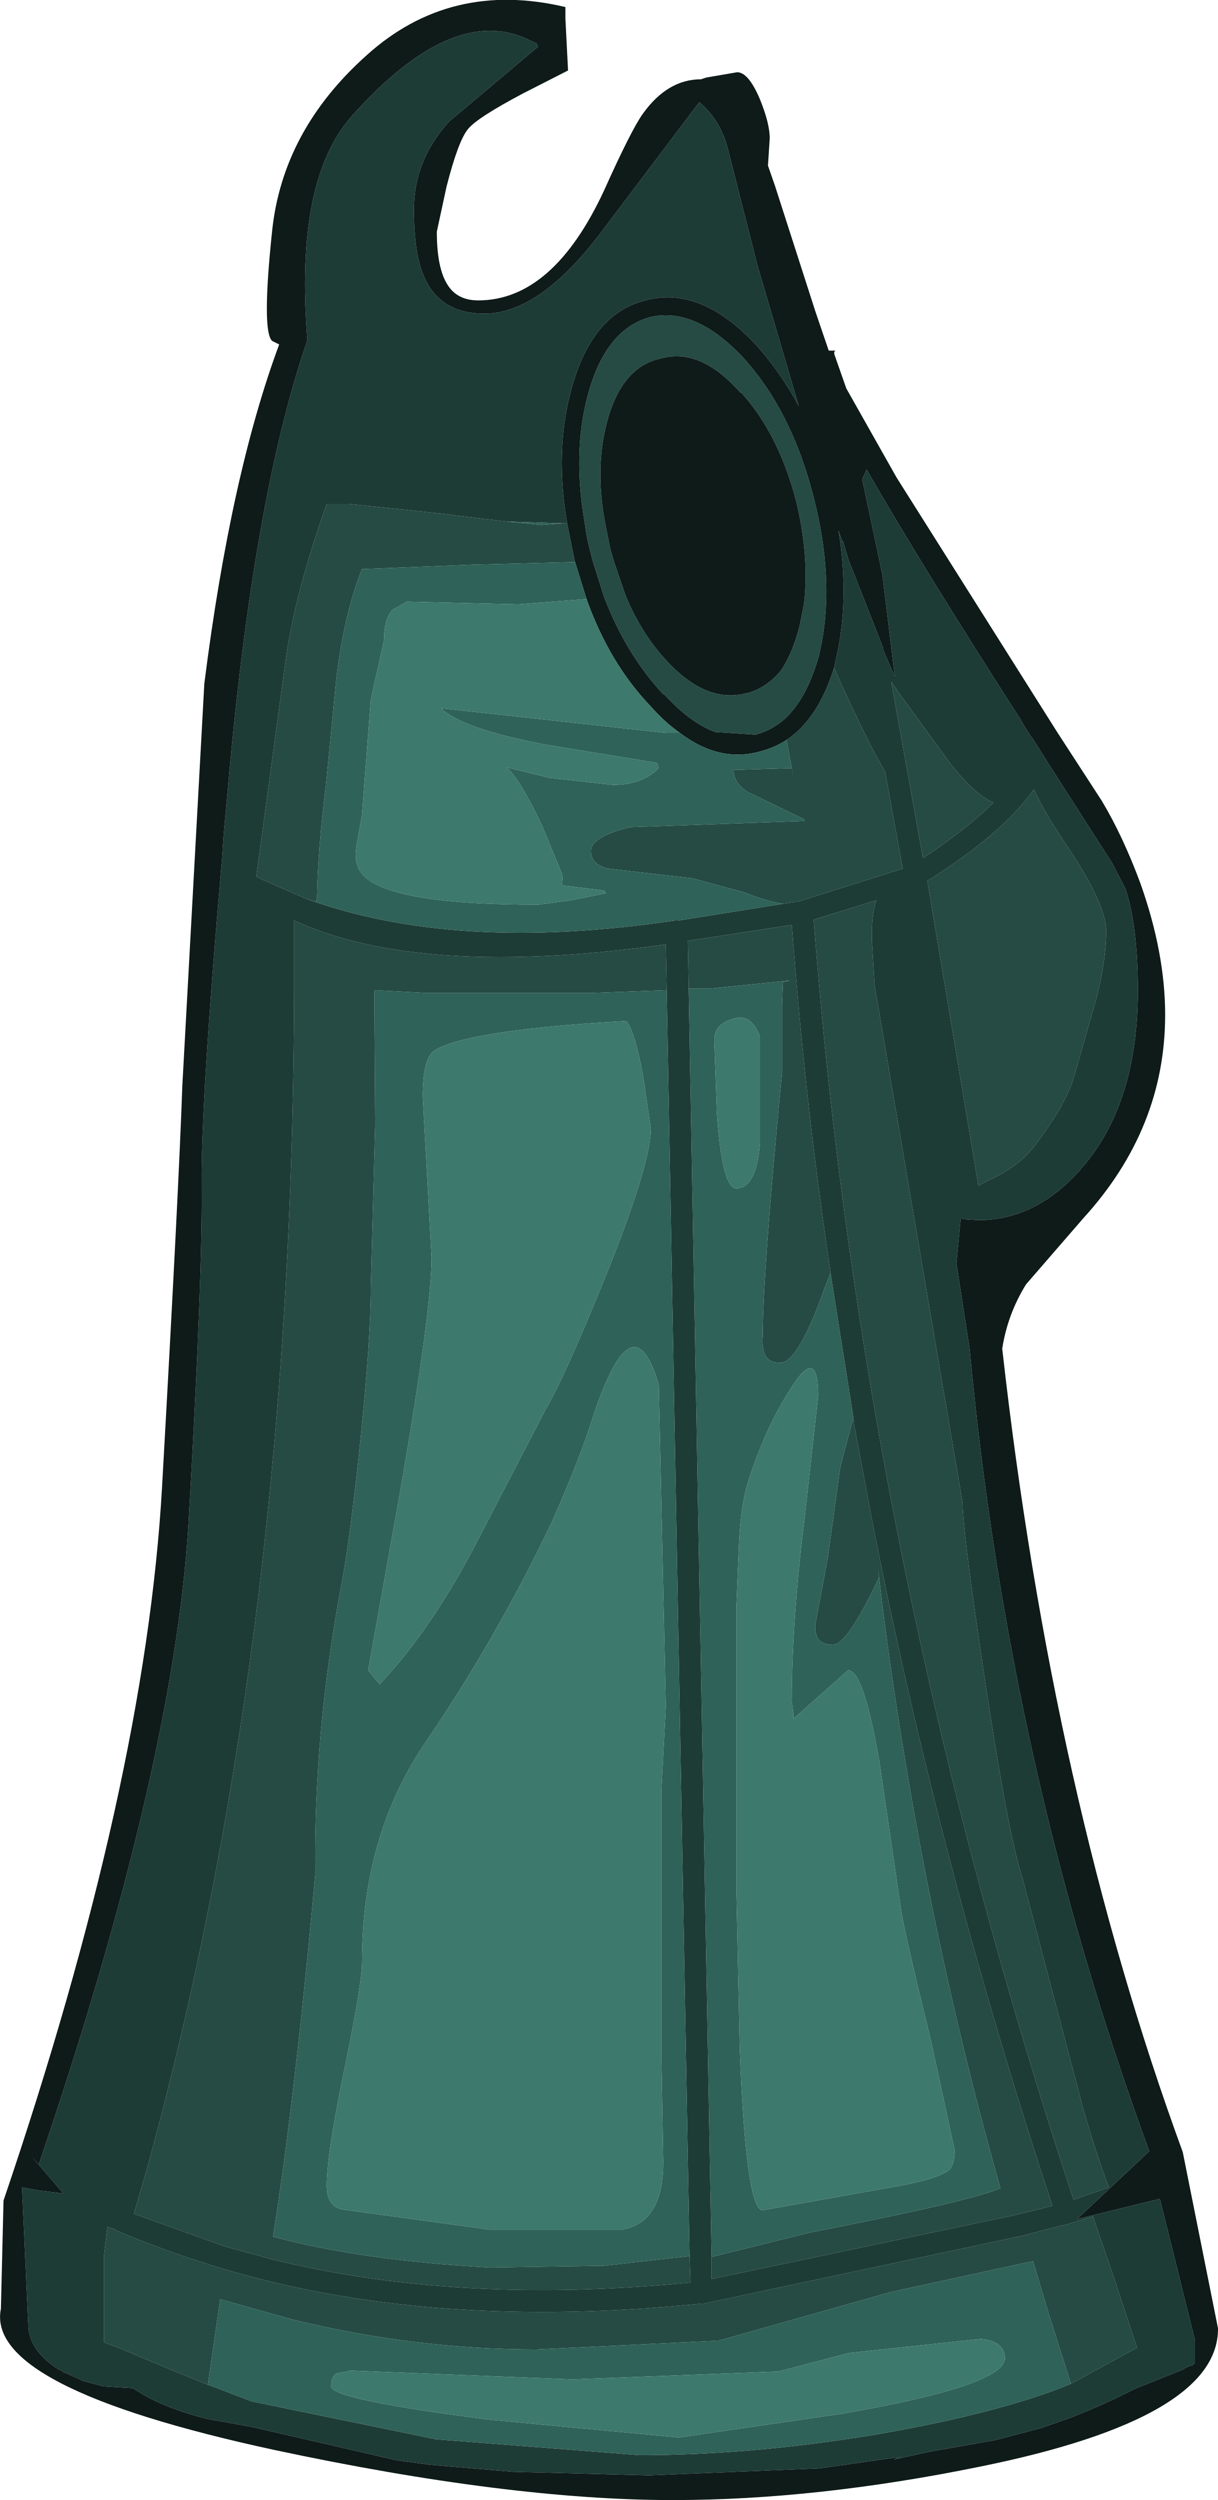 <?xml version="1.0" encoding="UTF-8" standalone="no"?>
<svg xmlns:ffdec="https://www.free-decompiler.com/flash" xmlns:xlink="http://www.w3.org/1999/xlink" ffdec:objectType="shape" height="141.9px" width="69.15px" xmlns="http://www.w3.org/2000/svg">
  <g transform="matrix(1.0, 0.0, 0.0, 1.0, 30.55, 139.85)">
    <path d="M16.8 -101.95 L17.2 -101.05 Q18.9 -97.35 19.7 -96.05 L20.7 -90.55 14.85 -88.7 13.9 -88.55 Q12.95 -88.7 11.7 -89.2 L8.75 -90.0 3.95 -90.55 Q3.0 -90.8 3.0 -91.55 3.0 -92.35 5.2 -92.9 L15.1 -93.25 15.1 -93.35 11.9 -94.9 Q11.1 -95.4 11.1 -96.15 L14.4 -96.25 14.5 -95.75 14.1 -97.85 Q15.9 -99.05 16.8 -101.95 M-13.2 -88.85 L-15.6 -89.9 -15.8 -90.0 -16.0 -90.1 -14.3 -102.6 Q-13.75 -106.35 -12.0 -111.25 L-10.75 -111.25 -5.05 -110.65 -4.75 -110.6 -1.8 -110.25 0.2 -110.05 1.45 -110.15 1.65 -110.15 2.05 -108.15 2.1 -107.95 -3.75 -107.8 -10.0 -107.55 Q-11.0 -105.05 -11.45 -101.4 L-12.05 -95.25 Q-12.5 -91.7 -12.55 -89.0 L-12.6 -88.65 -13.2 -88.85 M11.5 -117.55 Q9.2 -120.15 6.95 -119.5 4.65 -119.0 3.85 -115.65 3.25 -113.15 3.8 -110.2 L4.1 -108.7 4.3 -108.0 4.95 -106.1 Q5.8 -104.0 7.2 -102.45 9.5 -99.9 11.8 -100.5 L11.85 -100.5 Q12.95 -100.8 13.75 -101.75 14.45 -102.75 14.85 -104.35 L15.1 -105.6 Q15.4 -108.3 14.65 -111.4 13.65 -115.25 11.5 -117.6 L11.5 -117.55 M15.65 -111.6 Q16.8 -107.1 16.1 -103.35 L15.95 -102.65 Q15.25 -100.15 13.95 -99.0 13.25 -98.4 12.35 -98.15 L10.05 -98.3 Q8.6 -98.85 7.15 -100.45 L7.1 -100.45 Q5.0 -102.7 3.75 -105.95 L3.1 -108.0 3.0 -108.4 Q2.75 -109.3 2.65 -110.15 1.95 -114.1 2.8 -117.35 3.8 -121.15 6.35 -121.85 8.9 -122.45 11.6 -119.6 14.4 -116.55 15.65 -111.6 M28.15 -95.05 Q28.7 -93.8 29.95 -91.95 32.25 -88.55 32.25 -87.0 32.25 -85.35 31.7 -83.2 L30.5 -79.0 Q30.1 -77.35 28.25 -74.9 27.35 -73.65 25.55 -72.85 L25.0 -72.55 22.1 -89.85 Q26.4 -92.55 28.15 -95.05 M20.05 -101.15 L20.5 -100.5 23.3 -96.65 Q24.75 -94.75 25.85 -94.3 24.35 -92.8 21.85 -91.15 L20.05 -101.15 M19.2 -88.75 Q18.9 -87.85 18.95 -86.45 L19.1 -83.95 24.1 -54.55 Q24.1 -52.95 25.35 -44.6 26.7 -35.65 27.5 -33.25 L30.95 -20.15 Q31.7 -17.55 32.4 -15.7 L30.4 -15.0 Q18.4 -51.3 15.65 -87.65 L19.2 -88.75 M7.3 -83.65 L3.25 -83.5 -6.5 -83.5 -9.3 -83.65 -9.25 -76.05 -9.5 -66.75 Q-9.5 -63.8 -10.1 -58.0 -10.65 -52.7 -11.15 -50.0 -12.75 -41.55 -12.65 -33.5 -13.8 -20.8 -15.05 -12.9 -10.05 -11.55 -2.75 -11.15 L3.75 -11.25 8.6 -11.8 8.65 -10.3 Q-4.6 -9.0 -15.25 -11.65 L-15.4 -11.7 -17.8 -12.35 -22.95 -14.2 -22.35 -16.25 -22.25 -16.6 Q-13.8 -47.1 -13.85 -84.9 L-13.85 -87.6 Q-6.65 -84.3 7.25 -86.25 L7.3 -83.65 M16.6 -67.6 L16.25 -66.7 Q14.75 -62.5 13.75 -62.5 12.95 -62.5 12.8 -63.2 12.7 -63.6 12.75 -63.95 12.75 -67.5 13.85 -79.0 L13.85 -82.85 13.9 -84.1 14.3 -84.2 9.85 -83.75 8.55 -83.75 8.5 -86.5 8.5 -86.45 14.4 -87.35 14.65 -84.3 Q15.35 -76.0 16.6 -67.65 L16.6 -67.6 M9.85 -11.75 L15.5 -13.15 Q24.5 -14.9 26.25 -15.65 22.75 -27.95 20.6 -41.4 19.8 -46.4 19.3 -50.8 L19.35 -50.3 Q17.55 -46.5 16.75 -46.5 15.95 -46.5 15.8 -47.05 15.7 -47.35 15.75 -47.7 L16.45 -51.45 17.15 -56.55 17.9 -59.4 17.95 -58.95 19.0 -53.35 Q22.8 -34.0 29.2 -14.65 L26.95 -14.1 9.85 -10.5 9.85 -11.75 M-18.75 -4.5 Q-20.65 -5.25 -23.7 -6.55 L-24.65 -6.9 -24.65 -11.8 -24.45 -13.45 -24.0 -13.3 -23.95 -13.25 Q-21.0 -12.0 -17.8 -11.05 -5.95 -7.55 9.25 -9.1 L9.4 -9.1 27.25 -12.9 27.7 -13.0 28.05 -13.1 29.6 -13.5 30.05 -13.6 30.2 -13.65 31.5 -14.05 32.8 -10.25 34.0 -6.6 30.25 -4.55 29.0 -8.5 28.1 -11.5 27.8 -11.45 20.0 -9.75 10.25 -7.0 -0.1 -6.5 Q-7.0 -6.5 -13.95 -8.2 L-18.05 -9.35 -18.75 -4.5" fill="#254b44" fill-rule="evenodd" stroke="none"/>
    <path d="M16.8 -101.95 L16.9 -102.4 Q17.7 -105.8 17.05 -109.75 L17.3 -109.05 17.3 -109.15 17.65 -108.0 18.05 -107.0 19.6 -103.05 19.6 -102.95 19.75 -102.6 20.25 -101.45 19.55 -107.2 18.4 -112.65 18.65 -113.2 Q21.75 -107.8 27.4 -99.0 L27.6 -98.65 27.95 -98.1 28.1 -97.9 28.95 -96.55 32.6 -90.85 33.35 -89.4 Q34.05 -87.3 34.05 -83.6 34.05 -77.3 30.95 -73.65 28.5 -70.75 25.3 -70.6 L24.95 -70.6 24.1 -70.65 24.0 -70.75 23.75 -68.15 24.5 -63.3 Q26.7 -39.55 34.7 -17.75 L30.6 -13.9 35.3 -15.05 37.3 -7.0 37.3 -5.75 37.25 -5.7 37.15 -5.6 36.95 -5.55 36.85 -5.5 36.75 -5.45 36.6 -5.35 36.35 -5.25 34.6 -4.55 33.85 -4.25 Q32.2 -3.4 30.3 -2.65 L28.6 -2.05 25.95 -1.35 22.25 -0.7 20.2 -0.25 20.55 -0.4 16.0 0.25 6.3 0.65 0.7 0.5 -1.4 0.45 -6.1 0.05 -8.0 -0.2 -16.25 -2.1 -18.75 -2.55 Q-21.4 -3.2 -23.0 -4.3 L-24.65 -4.4 -25.8 -4.7 -26.8 -5.15 -26.95 -5.2 -27.05 -5.3 -27.2 -5.35 Q-28.95 -6.45 -28.95 -7.95 L-29.3 -15.7 -28.2 -15.5 -28.15 -15.5 -26.95 -15.35 -28.75 -17.45 -28.35 -17.0 Q-20.7 -39.5 -19.85 -53.35 -19.05 -67.25 -19.1 -72.55 -19.15 -77.3 -17.95 -91.05 L-17.85 -92.5 -17.65 -94.7 Q-16.2 -111.55 -13.1 -120.55 -13.85 -129.7 -10.5 -133.35 -4.7 -139.8 -0.35 -137.5 L-0.1 -137.4 0.0 -137.2 -5.05 -132.95 Q-7.05 -130.75 -7.05 -127.95 -7.05 -125.4 -6.45 -124.1 -5.55 -122.05 -3.05 -122.05 0.1 -122.05 3.6 -126.7 L9.15 -134.05 Q10.3 -133.1 10.75 -131.5 L12.45 -124.8 14.8 -116.8 Q13.75 -118.75 12.35 -120.3 9.2 -123.65 6.1 -122.8 3.0 -122.05 1.85 -117.6 0.95 -114.2 1.65 -110.15 L1.45 -110.15 1.25 -110.15 -1.8 -110.25 -4.75 -110.6 -5.05 -110.65 -10.75 -111.25 -12.0 -111.25 Q-13.75 -106.35 -14.3 -102.6 L-16.0 -90.1 -15.8 -90.0 -15.6 -89.9 -13.2 -88.85 Q-4.7 -85.75 7.75 -87.6 L7.85 -87.6 7.95 -87.6 13.9 -88.55 14.85 -88.7 20.7 -90.55 19.7 -96.05 Q18.9 -97.35 17.2 -101.05 L16.8 -101.95 M20.05 -101.15 L21.85 -91.15 Q24.35 -92.8 25.85 -94.3 24.75 -94.75 23.3 -96.65 L20.5 -100.5 20.05 -101.15 M28.15 -95.05 Q26.4 -92.55 22.1 -89.85 L25.0 -72.55 25.55 -72.85 Q27.35 -73.65 28.25 -74.9 30.1 -77.35 30.5 -79.0 L31.7 -83.2 Q32.25 -85.35 32.25 -87.0 32.25 -88.55 29.95 -91.95 28.7 -93.8 28.15 -95.05 M19.2 -88.75 L15.65 -87.65 Q18.4 -51.3 30.4 -15.0 L32.4 -15.7 Q31.7 -17.55 30.95 -20.15 L27.5 -33.25 Q26.7 -35.65 25.35 -44.6 24.1 -52.95 24.1 -54.55 L19.1 -83.95 18.95 -86.45 Q18.9 -87.85 19.2 -88.75 M8.6 -11.8 L7.3 -83.65 7.25 -86.25 Q-6.65 -84.3 -13.85 -87.6 L-13.85 -84.9 Q-13.8 -47.1 -22.25 -16.6 L-22.35 -16.25 -22.95 -14.2 -17.8 -12.35 -15.4 -11.7 -15.25 -11.65 Q-4.6 -9.0 8.65 -10.3 L8.6 -11.8 M8.55 -83.75 L9.85 -11.75 9.85 -10.5 26.95 -14.1 29.2 -14.65 Q22.8 -34.0 19.0 -53.35 L17.95 -58.95 17.9 -59.4 16.6 -67.6 16.6 -67.65 Q15.35 -76.0 14.65 -84.3 L14.4 -87.35 8.5 -86.45 8.5 -86.5 8.55 -83.75 M30.25 -4.55 L34.0 -6.6 32.8 -10.25 31.5 -14.05 30.2 -13.65 30.05 -13.6 29.6 -13.5 28.05 -13.1 27.7 -13.0 27.25 -12.9 9.4 -9.1 9.25 -9.1 Q-5.95 -7.55 -17.8 -11.05 -21.0 -12.0 -23.95 -13.25 L-24.0 -13.3 -24.45 -13.45 -24.65 -11.8 -24.65 -6.9 -23.7 -6.55 Q-20.65 -5.25 -18.75 -4.5 L-16.25 -3.55 -5.8 -1.4 5.75 -0.5 Q12.1 -0.5 19.05 -1.65 25.5 -2.75 29.5 -4.25 L30.25 -4.55" fill="#1e3c36" fill-rule="evenodd" stroke="none"/>
    <path d="M1.55 -138.8 L1.7 -135.85 -0.85 -134.55 Q-3.5 -133.15 -4.0 -132.5 -4.55 -131.8 -5.2 -129.25 L-5.75 -126.7 Q-5.75 -124.65 -5.15 -123.7 -4.6 -122.8 -3.4 -122.8 0.85 -122.8 3.75 -129.05 5.3 -132.5 5.95 -133.4 7.35 -135.35 9.25 -135.35 L9.55 -135.45 11.3 -135.75 Q11.95 -135.75 12.6 -134.2 13.15 -132.85 13.15 -132.0 L13.05 -130.45 13.45 -129.3 15.75 -122.15 16.5 -119.95 16.9 -119.95 Q16.75 -119.9 16.85 -119.65 L17.5 -117.8 20.35 -112.75 29.5 -98.25 32.0 -94.4 Q33.2 -92.4 34.2 -89.7 35.6 -85.75 35.6 -82.25 35.6 -75.8 30.95 -70.7 L27.7 -66.95 Q26.65 -65.25 26.35 -63.3 29.2 -37.9 36.6 -17.7 L38.6 -7.7 Q38.65 -2.6 25.1 0.15 15.8 2.05 7.65 2.05 -1.65 2.05 -15.0 -0.8 -31.4 -4.35 -30.5 -8.8 L-30.35 -14.95 Q-22.3 -38.65 -21.35 -55.45 -20.4 -72.35 -20.2 -78.2 L-18.95 -101.05 Q-17.45 -112.9 -14.7 -120.3 L-15.1 -120.5 Q-15.7 -121.05 -15.1 -126.75 -14.5 -132.45 -9.75 -136.7 -5.0 -141.0 1.55 -139.45 L1.55 -138.8 M1.65 -110.15 Q0.95 -114.2 1.85 -117.6 3.0 -122.05 6.1 -122.8 9.2 -123.65 12.35 -120.3 13.75 -118.75 14.8 -116.8 L12.45 -124.8 10.75 -131.5 Q10.3 -133.1 9.15 -134.05 L3.6 -126.7 Q0.1 -122.05 -3.05 -122.05 -5.55 -122.05 -6.45 -124.1 -7.05 -125.4 -7.05 -127.95 -7.05 -130.75 -5.05 -132.95 L0.0 -137.2 -0.1 -137.4 -0.35 -137.5 Q-4.7 -139.8 -10.5 -133.35 -13.85 -129.7 -13.1 -120.55 -16.2 -111.55 -17.65 -94.7 L-17.85 -92.5 -17.95 -91.05 Q-19.15 -77.3 -19.1 -72.55 -19.05 -67.25 -19.85 -53.35 -20.7 -39.5 -28.35 -17.0 L-28.75 -17.45 -26.95 -15.35 -28.15 -15.5 -28.2 -15.5 -29.3 -15.7 -28.95 -7.95 Q-28.95 -6.45 -27.2 -5.35 L-27.05 -5.3 -26.95 -5.2 -26.8 -5.15 -25.8 -4.7 -24.65 -4.4 -23.0 -4.3 Q-21.4 -3.2 -18.75 -2.55 L-16.25 -2.1 -8.0 -0.2 -6.1 0.05 -1.4 0.45 0.7 0.5 6.3 0.65 16.0 0.25 20.55 -0.4 20.2 -0.25 22.25 -0.7 25.95 -1.35 28.6 -2.05 30.3 -2.65 Q32.2 -3.4 33.85 -4.25 L34.6 -4.55 36.35 -5.25 36.6 -5.35 36.75 -5.45 36.85 -5.5 36.95 -5.55 37.15 -5.6 37.25 -5.7 37.3 -5.75 37.3 -7.0 35.3 -15.05 30.6 -13.9 34.7 -17.75 Q26.7 -39.55 24.5 -63.3 L23.75 -68.15 24.0 -70.75 24.1 -70.65 24.95 -70.6 25.3 -70.6 Q28.5 -70.75 30.95 -73.65 34.05 -77.3 34.05 -83.6 34.05 -87.3 33.35 -89.4 L32.6 -90.85 28.95 -96.55 28.1 -97.9 27.95 -98.1 27.6 -98.65 27.4 -99.0 Q21.75 -107.8 18.65 -113.2 L18.4 -112.65 19.55 -107.2 20.25 -101.45 19.75 -102.6 19.6 -102.95 19.6 -103.05 18.05 -107.0 17.65 -108.0 17.3 -109.15 17.3 -109.05 17.05 -109.75 Q17.7 -105.8 16.9 -102.4 L16.8 -101.95 Q15.9 -99.05 14.1 -97.85 13.4 -97.4 12.6 -97.2 10.3 -96.55 8.05 -98.25 7.2 -98.85 6.4 -99.75 4.05 -102.2 2.75 -105.85 L2.1 -107.95 2.05 -108.15 1.65 -110.15 M15.65 -111.6 Q14.4 -116.55 11.6 -119.6 8.9 -122.45 6.35 -121.85 3.8 -121.15 2.8 -117.35 1.95 -114.1 2.65 -110.15 2.75 -109.3 3.0 -108.4 L3.1 -108.0 3.75 -105.95 Q5.0 -102.7 7.1 -100.45 L7.15 -100.45 Q8.6 -98.85 10.05 -98.3 L12.35 -98.15 Q13.25 -98.4 13.95 -99.0 15.25 -100.15 15.95 -102.65 L16.1 -103.35 Q16.8 -107.1 15.65 -111.6 M11.5 -117.55 L11.5 -117.6 Q13.65 -115.25 14.65 -111.4 15.4 -108.3 15.1 -105.6 L14.85 -104.35 Q14.45 -102.75 13.75 -101.75 12.95 -100.8 11.85 -100.5 L11.8 -100.5 Q9.5 -99.9 7.2 -102.45 5.8 -104.0 4.95 -106.1 L4.3 -108.0 4.1 -108.7 3.8 -110.2 Q3.25 -113.15 3.85 -115.65 4.65 -119.0 6.95 -119.5 9.2 -120.15 11.5 -117.55" fill="#0e1b18" fill-rule="evenodd" stroke="none"/>
    <path d="M13.9 -88.55 L7.95 -87.6 7.85 -87.6 7.75 -87.6 Q-4.7 -85.75 -13.2 -88.85 L-12.6 -88.65 -12.55 -89.0 Q-12.5 -91.7 -12.05 -95.25 L-11.45 -101.4 Q-11.0 -105.05 -10.0 -107.55 L-3.75 -107.8 2.1 -107.95 2.75 -105.85 -1.15 -105.55 -7.45 -105.7 -8.25 -105.25 Q-8.75 -104.75 -8.75 -103.5 L-9.5 -100.15 -10.0 -93.6 -10.3 -91.9 Q-10.5 -90.85 -10.0 -90.25 -8.55 -88.5 0.0 -88.5 L1.85 -88.75 3.85 -89.15 3.75 -89.3 1.35 -89.6 1.4 -90.15 0.2 -93.05 Q-1.1 -95.75 -1.8 -96.3 L0.65 -95.7 4.25 -95.3 Q5.9 -95.3 6.85 -96.25 L6.75 -96.55 0.35 -97.6 Q-4.35 -98.5 -5.5 -99.65 L7.25 -98.25 8.05 -98.25 Q10.3 -96.55 12.6 -97.2 13.4 -97.4 14.1 -97.85 L14.5 -95.75 14.4 -96.25 11.1 -96.15 Q11.1 -95.4 11.9 -94.9 L15.1 -93.35 15.1 -93.25 5.2 -92.9 Q3.0 -92.35 3.0 -91.55 3.0 -90.8 3.95 -90.55 L8.75 -90.0 11.7 -89.2 Q12.95 -88.7 13.9 -88.55 M-1.8 -110.25 L1.25 -110.15 1.45 -110.15 0.2 -110.05 -1.8 -110.25 M8.6 -11.8 L3.75 -11.25 -2.75 -11.15 Q-10.05 -11.55 -15.05 -12.9 -13.8 -20.8 -12.65 -33.5 -12.75 -41.55 -11.15 -50.0 -10.65 -52.7 -10.1 -58.0 -9.5 -63.8 -9.5 -66.75 L-9.25 -76.05 -9.3 -83.65 -6.5 -83.5 3.25 -83.5 7.3 -83.65 8.6 -11.8 M6.4 -75.8 L5.95 -78.85 Q5.45 -81.45 5.0 -81.9 -3.9 -81.4 -5.85 -80.25 -6.55 -79.85 -6.55 -77.6 L-6.05 -68.5 Q-6.05 -65.45 -7.85 -55.1 L-9.65 -45.05 -9.0 -44.25 Q-6.2 -47.2 -3.7 -51.9 L0.4 -59.8 Q1.45 -61.55 3.75 -67.2 6.4 -73.75 6.4 -75.8 M8.55 -83.75 L9.85 -83.75 14.3 -84.2 13.9 -84.1 13.85 -82.85 13.85 -79.0 Q12.75 -67.5 12.75 -63.95 12.7 -63.6 12.8 -63.2 12.95 -62.5 13.75 -62.5 14.75 -62.5 16.25 -66.7 L16.6 -67.6 17.9 -59.4 17.15 -56.55 16.45 -51.45 15.75 -47.7 Q15.7 -47.35 15.8 -47.05 15.95 -46.5 16.75 -46.5 17.55 -46.5 19.35 -50.3 L19.3 -50.8 Q19.8 -46.4 20.6 -41.4 22.75 -27.95 26.25 -15.65 24.5 -14.9 15.5 -13.15 L9.85 -11.75 8.55 -83.75 M3.15 -59.55 Q2.4 -57.1 0.75 -53.4 -2.4 -46.8 -6.5 -40.8 -10.0 -35.55 -10.0 -28.5 -10.0 -27.2 -11.0 -22.4 -12.0 -17.6 -12.0 -15.8 -12.0 -14.65 -11.15 -14.45 L-2.75 -13.3 4.75 -13.3 Q7.2 -13.7 7.1 -17.4 L7.0 -23.25 7.0 -38.25 7.25 -43.0 6.85 -61.25 Q5.4 -66.25 3.15 -59.55 M12.6 -77.95 L12.6 -81.0 Q12.1 -82.4 11.0 -82.0 10.0 -81.7 10.0 -80.8 L10.15 -76.65 Q10.45 -72.4 11.25 -72.4 12.4 -72.4 12.6 -75.0 L12.6 -77.95 M14.35 -61.05 Q13.0 -59.0 12.0 -56.0 11.5 -54.55 11.4 -52.15 L11.25 -48.5 11.25 -32.9 11.45 -23.5 Q11.8 -14.4 12.75 -14.4 L20.6 -15.8 Q22.75 -16.2 23.35 -16.7 23.65 -17.0 23.65 -17.8 L22.3 -24.05 Q20.8 -30.15 20.6 -31.5 L19.4 -39.7 Q18.5 -45.05 17.6 -45.05 L14.5 -42.3 14.5 -42.55 14.4 -43.25 Q14.4 -47.85 15.15 -53.85 L15.9 -60.6 Q15.9 -63.55 14.35 -61.05 M30.25 -4.55 L29.5 -4.25 Q25.5 -2.75 19.05 -1.65 12.1 -0.5 5.75 -0.5 L-5.8 -1.4 -16.25 -3.55 -18.75 -4.5 -18.05 -9.35 -13.95 -8.2 Q-7.0 -6.5 -0.1 -6.5 L10.25 -7.0 20.0 -9.75 27.8 -11.45 28.1 -11.5 29.0 -8.5 30.25 -4.55 M17.65 -6.3 L13.65 -5.25 1.95 -4.8 -10.6 -5.3 -11.4 -5.15 Q-11.75 -5.0 -11.75 -4.4 -11.75 -3.65 -2.65 -2.5 L8.0 -1.5 17.25 -2.85 Q26.5 -4.45 26.5 -6.0 26.5 -6.95 25.15 -7.1 L17.65 -6.3" fill="#2f6258" fill-rule="evenodd" stroke="none"/>
    <path d="M2.75 -105.85 Q4.05 -102.2 6.4 -99.75 7.2 -98.85 8.05 -98.25 L7.25 -98.25 -5.5 -99.65 Q-4.35 -98.5 0.35 -97.6 L6.75 -96.55 6.85 -96.25 Q5.9 -95.3 4.25 -95.3 L0.65 -95.7 -1.8 -96.3 Q-1.1 -95.75 0.2 -93.05 L1.4 -90.15 1.35 -89.6 3.75 -89.3 3.85 -89.15 1.85 -88.75 0.0 -88.5 Q-8.55 -88.5 -10.0 -90.25 -10.5 -90.85 -10.3 -91.9 L-10.0 -93.6 -9.5 -100.15 -8.75 -103.5 Q-8.75 -104.75 -8.25 -105.25 L-7.45 -105.7 -1.15 -105.55 2.75 -105.85 M6.4 -75.8 Q6.4 -73.75 3.75 -67.2 1.45 -61.55 0.4 -59.8 L-3.7 -51.9 Q-6.2 -47.2 -9.0 -44.25 L-9.65 -45.05 -7.85 -55.1 Q-6.05 -65.45 -6.05 -68.5 L-6.55 -77.6 Q-6.55 -79.85 -5.85 -80.25 -3.9 -81.4 5.0 -81.9 5.45 -81.45 5.95 -78.85 L6.4 -75.8 M12.6 -77.95 L12.6 -75.0 Q12.4 -72.4 11.25 -72.4 10.45 -72.4 10.15 -76.65 L10.0 -80.8 Q10.0 -81.7 11.0 -82.0 12.1 -82.4 12.6 -81.0 L12.6 -77.95 M3.15 -59.55 Q5.4 -66.25 6.85 -61.25 L7.25 -43.0 7.0 -38.25 7.0 -23.25 7.1 -17.4 Q7.2 -13.7 4.75 -13.3 L-2.75 -13.3 -11.15 -14.45 Q-12.0 -14.65 -12.0 -15.8 -12.0 -17.6 -11.0 -22.4 -10.0 -27.2 -10.0 -28.5 -10.0 -35.55 -6.5 -40.8 -2.4 -46.8 0.75 -53.4 2.4 -57.1 3.15 -59.55 M14.35 -61.05 Q15.9 -63.55 15.9 -60.6 L15.15 -53.85 Q14.4 -47.85 14.4 -43.25 L14.5 -42.55 14.5 -42.3 17.6 -45.05 Q18.5 -45.05 19.4 -39.7 L20.6 -31.5 Q20.8 -30.15 22.3 -24.05 L23.65 -17.8 Q23.65 -17.0 23.35 -16.7 22.75 -16.2 20.6 -15.8 L12.75 -14.4 Q11.8 -14.4 11.45 -23.5 L11.25 -32.9 11.25 -48.5 11.4 -52.15 Q11.5 -54.55 12.0 -56.0 13.0 -59.0 14.35 -61.05 M17.65 -6.3 L25.15 -7.1 Q26.5 -6.95 26.5 -6.0 26.5 -4.45 17.25 -2.85 L8.0 -1.5 -2.65 -2.5 Q-11.75 -3.65 -11.75 -4.4 -11.75 -5.0 -11.4 -5.15 L-10.6 -5.3 1.95 -4.8 13.65 -5.25 17.65 -6.3" fill="#3d796d" fill-rule="evenodd" stroke="none"/>
  </g>
</svg>
